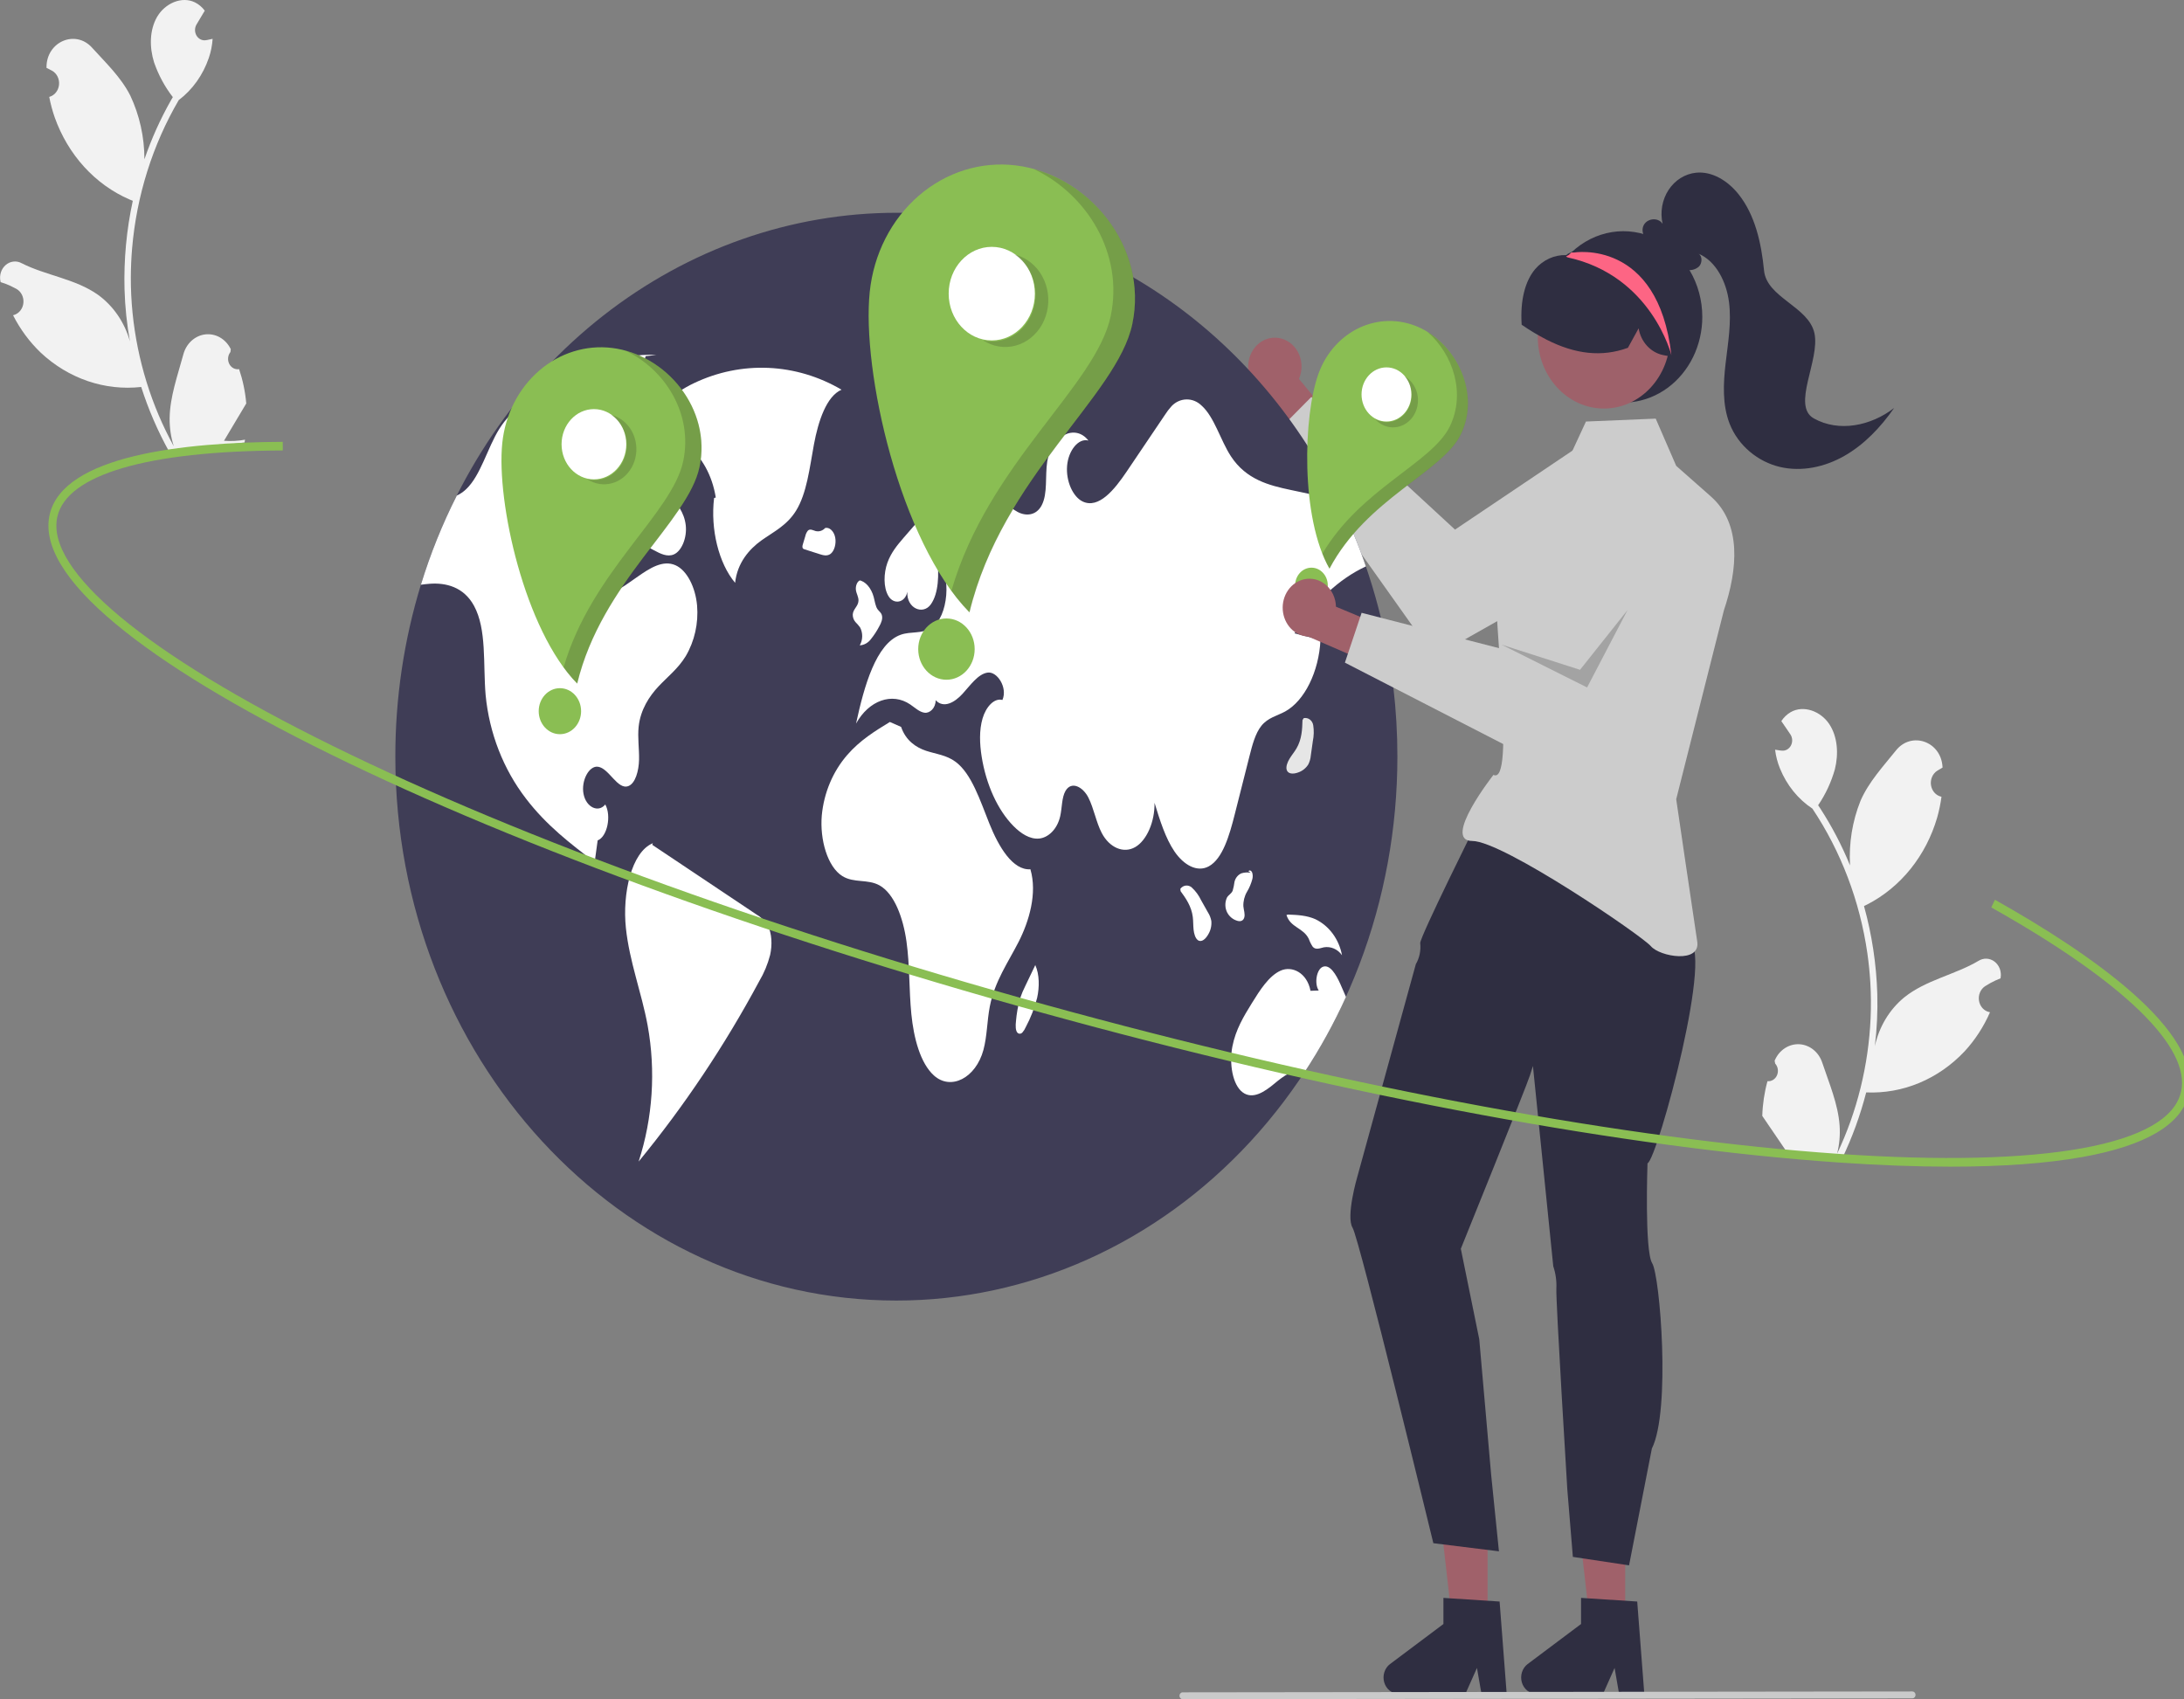 <svg width="365" height="284" viewBox="0 0 365 284" fill="none" xmlns="http://www.w3.org/2000/svg">
<rect x="0" y="0" width="365" height="284" fill="#808080" stroke="none"/>
<g clip-path="url(#clip0_1811_1699)">
<path d="M295.388 180.708C295.715 180.741 296.042 180.664 296.327 180.488C296.612 180.312 296.84 180.045 296.98 179.723C297.12 179.402 297.166 179.041 297.112 178.69C297.057 178.34 296.904 178.016 296.674 177.762C296.641 177.587 296.618 177.46 296.585 177.285C296.601 177.248 296.617 177.211 296.633 177.174C296.999 176.345 297.582 175.653 298.309 175.184C299.036 174.714 299.874 174.488 300.719 174.534C301.564 174.58 302.377 174.896 303.057 175.443C303.737 175.989 304.253 176.741 304.54 177.605C305.689 181.052 307.19 184.523 307.442 188.12C307.553 189.71 307.409 191.308 307.017 192.844C310.363 185.803 312.276 178.064 312.625 170.15C312.711 168.164 312.695 166.174 312.576 164.19C312.477 162.564 312.313 160.945 312.083 159.335C310.825 150.599 307.677 142.311 302.897 135.151C300.502 133.572 298.611 131.233 297.479 128.451C297.068 127.451 296.793 126.391 296.662 125.305C296.937 125.359 297.218 125.397 297.494 125.431C297.58 125.44 297.671 125.45 297.757 125.459L297.79 125.462C298.094 125.493 298.399 125.427 298.669 125.273C298.94 125.119 299.163 124.884 299.313 124.595C299.463 124.306 299.533 123.977 299.515 123.646C299.496 123.315 299.39 122.997 299.209 122.731C299.096 122.565 298.983 122.399 298.87 122.233C298.699 121.977 298.523 121.726 298.352 121.47C298.332 121.446 298.313 121.42 298.296 121.393C298.099 121.101 297.902 120.815 297.705 120.523C298.114 119.899 298.65 119.387 299.272 119.025C301.423 117.799 304.274 118.868 305.698 121.001C307.128 123.135 307.29 126.035 306.653 128.578C306.041 130.739 305.095 132.771 303.855 134.587C303.961 134.75 304.073 134.909 304.18 135.073C306.132 138.077 307.808 141.281 309.185 144.64C308.974 140.944 309.573 137.247 310.935 133.852C312.303 130.693 314.724 128.097 316.874 125.415C319.456 122.194 324.393 123.906 324.641 128.168C324.643 128.209 324.645 128.25 324.648 128.292C324.338 128.461 324.035 128.642 323.737 128.835C323.363 129.08 323.066 129.441 322.884 129.873C322.703 130.304 322.646 130.785 322.72 131.252C322.795 131.719 322.997 132.151 323.302 132.491C323.606 132.831 323.998 133.063 324.427 133.157L324.47 133.167C324.312 134.341 324.072 135.501 323.752 136.636C322.831 139.802 321.316 142.728 319.304 145.229C317.292 147.731 314.825 149.754 312.059 151.172C311.878 151.262 311.701 151.352 311.52 151.437C312.843 156.203 313.59 161.137 313.741 166.113C313.822 169.048 313.683 171.985 313.328 174.896L313.346 174.794C314.067 171.573 315.79 168.721 318.223 166.72C321.835 163.793 326.8 162.899 330.66 160.594C331.071 160.337 331.541 160.212 332.015 160.234C332.489 160.257 332.948 160.426 333.336 160.723C333.724 161.019 334.026 161.429 334.207 161.906C334.387 162.382 334.438 162.905 334.354 163.412C334.348 163.448 334.341 163.484 334.334 163.52C333.764 163.739 333.207 163.997 332.666 164.291C332.357 164.46 332.054 164.642 331.756 164.834C331.382 165.079 331.085 165.441 330.903 165.872C330.722 166.303 330.664 166.784 330.739 167.252C330.814 167.719 331.016 168.151 331.321 168.491C331.625 168.831 332.017 169.063 332.445 169.157L332.489 169.166C332.521 169.173 332.548 169.179 332.58 169.186C331.517 171.616 330.078 173.829 328.324 175.729C326.159 178.026 323.585 179.819 320.76 180.998C317.934 182.177 314.916 182.717 311.892 182.585L311.887 182.585C310.9 186.416 309.549 190.125 307.856 193.653L295.179 193.012C295.14 192.857 295.106 192.697 295.072 192.542C296.242 192.681 297.423 192.665 298.589 192.492C297.702 191.192 296.816 189.882 295.929 188.581C295.909 188.557 295.891 188.531 295.873 188.504C295.424 187.839 294.969 187.178 294.52 186.513L294.52 186.512C294.578 184.545 294.87 182.594 295.388 180.708L295.388 180.708Z" fill="#F2F2F2"/>
<path d="M39.959 61.697C39.635 61.752 39.304 61.697 39.01 61.541C38.715 61.384 38.472 61.133 38.314 60.821C38.156 60.51 38.09 60.153 38.124 59.799C38.159 59.446 38.293 59.112 38.508 58.844C38.531 58.666 38.547 58.538 38.57 58.361C38.552 58.325 38.533 58.289 38.515 58.253C38.103 57.451 37.482 56.799 36.73 56.379C35.977 55.959 35.128 55.79 34.287 55.893C33.447 55.995 32.653 56.365 32.005 56.956C31.358 57.547 30.886 58.333 30.648 59.214C29.698 62.732 28.397 66.297 28.35 69.904C28.33 71.498 28.564 73.083 29.044 74.59C25.303 67.787 22.953 60.191 22.154 52.315C21.955 50.339 21.859 48.352 21.864 46.364C21.87 44.734 21.942 43.108 22.08 41.485C22.838 32.681 25.508 24.198 29.872 16.732C32.172 14.994 33.927 12.533 34.899 9.68C35.252 8.654 35.466 7.578 35.535 6.486C35.263 6.558 34.985 6.615 34.711 6.667C34.626 6.682 34.536 6.698 34.45 6.713L34.418 6.718C34.117 6.769 33.808 6.724 33.529 6.588C33.251 6.453 33.014 6.233 32.848 5.955C32.682 5.677 32.593 5.353 32.593 5.021C32.593 4.69 32.681 4.365 32.846 4.087C32.95 3.914 33.053 3.741 33.156 3.568C33.312 3.301 33.474 3.038 33.63 2.771C33.649 2.746 33.666 2.719 33.681 2.691C33.861 2.386 34.042 2.087 34.222 1.783C33.778 1.188 33.214 0.712 32.573 0.393C30.355 -0.687 27.571 0.571 26.27 2.796C24.965 5.022 24.968 7.927 25.749 10.423C26.483 12.539 27.543 14.503 28.884 16.232C28.787 16.403 28.684 16.569 28.587 16.739C26.81 19.868 25.319 23.179 24.136 26.623C24.137 22.921 23.328 19.271 21.775 15.974C20.23 12.913 17.666 10.484 15.368 7.951C12.608 4.909 7.777 6.95 7.772 11.22C7.772 11.261 7.772 11.302 7.773 11.344C8.091 11.492 8.404 11.652 8.712 11.825C9.1 12.044 9.417 12.385 9.623 12.803C9.828 13.222 9.913 13.698 9.865 14.169C9.817 14.641 9.639 15.085 9.355 15.445C9.07 15.805 8.692 16.063 8.27 16.185L8.227 16.198C8.451 17.359 8.757 18.501 9.141 19.612C10.241 22.71 11.919 25.529 14.07 27.891C16.221 30.253 18.797 32.106 21.639 33.336C21.825 33.414 22.007 33.491 22.192 33.564C21.143 38.41 20.679 43.385 20.811 48.361C20.897 51.296 21.202 54.219 21.723 57.1L21.699 56.999C20.796 53.833 18.914 51.102 16.372 49.268C12.6 46.589 7.594 46.029 3.61 43.988C3.185 43.758 2.709 43.665 2.237 43.72C1.765 43.774 1.317 43.974 0.947 44.295C0.576 44.617 0.298 45.047 0.145 45.535C-0.008 46.023 -0.03 46.548 0.083 47.048C0.092 47.084 0.1 47.119 0.109 47.155C0.691 47.335 1.261 47.555 1.818 47.812C2.136 47.961 2.449 48.121 2.758 48.293C3.145 48.513 3.462 48.854 3.668 49.272C3.873 49.69 3.958 50.166 3.91 50.638C3.862 51.109 3.684 51.554 3.4 51.913C3.115 52.273 2.737 52.531 2.315 52.654L2.272 52.666C2.241 52.675 2.214 52.683 2.183 52.692C3.382 55.046 4.944 57.158 6.803 58.937C9.094 61.084 11.765 62.702 14.653 63.689C17.54 64.676 20.583 65.013 23.594 64.678L23.599 64.678C24.802 68.435 26.361 72.046 28.252 75.454L40.868 73.964C40.898 73.806 40.923 73.645 40.948 73.488C39.789 73.705 38.609 73.768 37.435 73.674C38.246 72.317 39.056 70.949 39.867 69.592C39.886 69.566 39.903 69.539 39.919 69.511C40.329 68.817 40.745 68.127 41.156 67.433L41.156 67.432C40.986 65.473 40.583 63.545 39.959 61.698L39.959 61.697Z" fill="#F2F2F2"/>
<path d="M214.265 56.622C214.89 56.808 215.469 57.141 215.962 57.597C216.455 58.053 216.85 58.62 217.119 59.26C217.389 59.9 217.525 60.595 217.52 61.298C217.515 62.002 217.368 62.695 217.089 63.33L223.859 71.501L220.288 77.179L210.877 65.493C209.926 64.914 209.203 63.976 208.847 62.858C208.49 61.739 208.524 60.517 208.941 59.423C209.359 58.33 210.132 57.441 211.113 56.924C212.094 56.408 213.216 56.3 214.265 56.622Z" fill="#A0616A"/>
<path d="M277.647 76.687C277.037 75.609 276.236 74.672 275.291 73.93C274.347 73.188 273.277 72.656 272.142 72.364C271.008 72.072 269.831 72.026 268.68 72.229C267.529 72.432 266.427 72.879 265.435 73.546L243.17 88.517L219.152 66.352L213.176 72.392L239.709 109.766L274.194 90.249C273.389 90.704 278.619 78.406 277.647 76.687Z" fill="#CCCCCC"/>
<path d="M233.538 126.468C233.54 138.406 231.376 150.229 227.169 161.259C222.962 172.289 216.794 182.312 209.018 190.753C201.242 199.195 192.011 205.891 181.85 210.459C171.69 215.026 160.801 217.376 149.804 217.374C103.56 217.374 66.07 176.673 66.07 126.468C66.062 116.702 67.504 106.999 70.341 97.731C75.91 79.632 86.578 63.892 100.838 52.735C115.098 41.579 132.227 35.571 149.804 35.562C164.963 35.556 179.839 40.02 192.844 48.476C205.848 56.932 216.494 69.064 223.644 83.575C225.416 87.156 226.963 90.863 228.272 94.671C228.454 95.201 228.63 95.731 228.803 96.267V96.272C229.57 98.625 230.246 101.023 230.831 103.464C232.634 110.975 233.544 118.706 233.538 126.468Z" fill="#3F3D56"/>
<path d="M140.644 65.135C136.881 62.925 132.703 61.678 128.429 61.488C124.155 61.298 119.897 62.171 115.98 64.039C112.532 65.668 108.9 68.591 107.75 73.869C112.403 70.888 118.426 75.598 119.623 83.154L119.343 83.238C118.711 88.471 120.123 94.169 122.856 97.415C123.215 94.044 125.256 91.75 127.264 90.317C129.272 88.883 131.493 87.842 133.026 85.379C134.843 82.459 135.305 78.191 136.026 74.297C136.748 70.404 138.118 66.219 140.644 65.135Z" fill="white"/>
<path d="M114.602 109.671C113.313 111.771 111.592 113.09 110.048 114.731C108.508 116.377 107.042 118.599 106.735 121.453C106.54 123.281 106.842 125.14 106.801 126.988C106.759 128.836 106.191 130.917 105.033 131.377C103.205 132.094 101.809 128.407 99.93 128.15C98.436 127.948 97.092 130.498 97.525 132.71C97.957 134.922 99.99 135.902 101.158 134.458C102.214 136.382 101.469 139.872 99.883 140.462C99.716 141.674 99.548 142.881 99.385 144.094C95.376 141.048 91.324 137.952 87.914 133.493C84.122 128.575 81.769 122.539 81.159 116.16C80.718 111.034 81.373 105.171 79.206 101.226C77.47 98.07 74.493 97.373 71.814 97.57C71.325 97.605 70.832 97.666 70.344 97.732C71.924 92.579 73.931 87.593 76.34 82.833C76.885 82.579 77.392 82.237 77.843 81.818C80.336 79.52 81.443 74.869 83.467 71.652C83.597 71.445 83.732 71.243 83.871 71.046C85.942 68.111 88.714 66.601 91.394 65.197C97.325 62.071 103.428 58.905 109.689 59.339L107.908 59.526C105.828 65.849 103.747 72.172 101.665 78.495C101.349 79.465 101.029 80.436 100.707 81.409C99.525 85.005 98.306 88.833 98.488 92.858C98.595 95.242 99.358 97.787 100.809 98.605C102.163 99.363 103.642 98.434 104.949 97.514C105.503 97.13 106.052 96.747 106.605 96.358C108.592 94.969 110.792 93.545 112.89 94.474C114.811 95.323 116.23 98.156 116.5 101.211C116.747 104.181 116.08 107.157 114.602 109.671Z" fill="white"/>
<path d="M126.414 152.839C120.613 148.961 114.811 145.083 109.01 141.206L109.108 140.93C105.501 142.422 104.004 149.383 104.6 155.075C105.196 160.767 107.217 165.856 108.238 171.403C109.615 178.993 109.096 186.845 106.733 194.144C114.362 184.851 121.113 174.752 126.885 163.997C127.692 162.641 128.306 161.162 128.708 159.609C129.077 157.956 129.02 155.969 128.282 154.644C127.807 153.883 127.165 153.263 126.414 152.839Z" fill="white"/>
<path d="M103.516 82.288C102.9 83.792 102.663 85.797 103.222 87.353C103.793 88.942 105 89.66 106.111 90.258L109.316 91.983C110.383 92.557 111.532 93.136 112.619 92.664C113.931 92.095 114.84 89.863 114.605 87.791C114.354 85.587 113.074 84.07 111.89 82.779C110.234 80.971 108.577 79.164 106.92 77.357L105.987 78.599C104.977 79.668 104.141 80.916 103.516 82.288Z" fill="white"/>
<path d="M216.357 105.857C217.799 106.226 219.241 106.595 220.683 106.963C220.432 112.251 218.018 117.145 214.78 118.918C213.431 119.655 211.928 119.928 210.812 121.306C209.802 122.559 209.291 124.508 208.821 126.372C207.997 129.624 207.174 132.877 206.351 136.129C205.467 139.634 204.332 143.528 202.034 144.79C200.061 145.876 197.805 144.548 196.289 142.321C194.772 140.094 193.846 137.099 192.949 134.18C193.004 137.361 191.641 140.483 189.711 141.589C187.776 142.695 185.422 141.695 184.129 139.225C183.198 137.452 182.812 135.114 181.9 133.316C180.989 131.518 179.077 130.488 178.081 132.175C177.425 133.296 177.509 135.013 177.183 136.437C176.676 138.649 175.141 140.038 173.62 140.159C172.103 140.281 170.624 139.331 169.354 138.043C166.735 135.377 164.805 131.144 164.056 126.443C163.725 124.347 163.632 122.064 164.205 120.099C164.777 118.135 166.158 116.62 167.531 116.993C168.433 114.923 166.651 112.175 165.047 112.418C163.437 112.66 162.176 114.534 160.855 115.973C159.539 117.413 157.697 118.458 156.371 117.029C156.38 118.357 155.385 119.236 154.524 119.125C153.668 119.019 152.905 118.271 152.119 117.741C149.081 115.685 145.225 117.049 143.066 120.938C144.415 114.706 146.393 107.554 150.537 106.09C152.231 105.489 154.077 105.984 155.678 104.943C158.511 103.1 159.083 96.136 156.636 93.262C156.948 95.979 156.887 99.151 155.566 101.009C154.245 102.868 151.472 101.656 151.64 98.908C151.258 100.802 149.36 101.09 148.486 99.635C147.607 98.181 147.681 95.802 148.304 94.065C148.928 92.328 149.988 91.08 151.016 89.883C153.226 87.313 155.468 84.712 158.027 83.096C160.59 81.48 163.549 80.934 166.116 82.54C167.47 83.388 168.661 84.803 170.043 85.55C171.424 86.303 173.178 86.207 174.095 84.449C175.123 82.49 174.639 79.581 175.02 77.131C175.704 72.803 179.691 70.778 181.9 73.636C180.249 73.177 178.542 75.298 178.337 77.868C178.128 80.439 179.323 83.035 180.923 83.813C183.612 85.106 186.245 81.853 188.278 78.843C190.399 75.692 192.524 72.542 194.651 69.394C194.991 68.858 195.372 68.355 195.791 67.889C196.457 67.184 197.345 66.78 198.276 66.76C199.206 66.739 200.109 67.103 200.801 67.778C202.95 69.682 203.96 73.586 205.723 76.273C208.281 80.177 212.11 81.126 215.673 81.883C218.329 82.444 220.987 83.008 223.646 83.575C225.419 87.156 226.966 90.863 228.275 94.671C223.772 96.747 219.618 100.63 216.357 105.857Z" fill="white"/>
<path d="M224.944 166.623C222.951 171.016 220.632 175.227 218.012 179.213C216.338 178.436 214.537 179.824 212.97 181.127C211.332 182.491 209.364 183.819 207.685 182.577C205.969 181.304 205.415 177.744 205.959 174.921C206.503 172.102 207.862 169.86 209.178 167.729C210.574 165.466 212.067 163.118 214.007 162.239C215.951 161.36 218.449 162.603 219.017 165.603L220.394 165.552C219.622 164.401 220.027 162.017 221.064 161.598C222.259 161.108 223.297 162.891 224.004 164.466C224.32 165.178 224.641 165.896 224.944 166.623Z" fill="white"/>
<path d="M172.207 145.291C169.248 145.493 166.903 141.537 165.345 137.646C163.788 133.754 162.366 129.304 159.696 127.324C158.17 126.192 156.43 126.037 154.775 125.488C153.12 124.94 151.387 123.805 150.596 121.494L148.719 120.67C146.239 122.184 143.727 123.725 141.591 126.188C139.194 128.952 137.702 132.494 137.343 136.269C136.984 140.349 138.309 144.898 140.783 146.431C142.739 147.642 145.015 146.879 146.996 147.987C149.47 149.373 150.94 153.396 151.496 157.369C152.052 161.342 151.911 165.471 152.309 169.488C152.707 173.506 153.803 177.687 156.073 179.746C158.912 182.323 163.079 180.182 164.353 175.491C164.978 173.191 164.957 170.595 165.424 168.206C166.247 164.001 168.469 160.88 170.231 157.43C171.992 153.98 173.379 149.295 172.207 145.291Z" fill="white"/>
<path d="M142.962 103.963C143.238 104.239 143.495 104.536 143.733 104.852C143.978 105.311 144.103 105.834 144.095 106.365C144.087 106.897 143.945 107.415 143.685 107.865C144.042 107.843 144.39 107.741 144.709 107.565C145.027 107.39 145.308 107.144 145.535 106.845C146.075 106.177 146.55 105.45 146.953 104.676C147.255 104.142 147.576 103.419 147.371 102.785C147.231 102.351 146.9 102.166 146.669 101.841C146.301 101.324 146.21 100.504 146.02 99.795C145.609 98.265 144.626 97.139 143.558 96.978L143.706 97.009C143.26 97.175 142.948 97.944 143.047 98.636C143.137 99.266 143.51 99.789 143.473 100.432C143.419 101.356 142.568 101.79 142.516 102.714C142.508 103.178 142.668 103.627 142.962 103.963Z" fill="white"/>
<path d="M137.891 88.257C137.895 88.255 137.899 88.255 137.904 88.254C137.995 88.164 138.079 88.066 138.156 87.962L137.891 88.257Z" fill="#E6E6E6"/>
<path d="M138.775 92.595C139.43 92.138 139.795 90.875 139.579 89.817C139.364 88.766 138.603 88.06 137.901 88.254C137.697 88.478 137.445 88.642 137.166 88.731C136.888 88.82 136.594 88.831 136.311 88.762C135.877 88.641 135.401 88.328 135.024 88.683C134.809 88.948 134.658 89.268 134.586 89.612C134.447 90.077 134.307 90.541 134.168 91.005C134.102 91.171 134.085 91.356 134.119 91.533C134.145 91.604 134.188 91.666 134.244 91.714C134.299 91.762 134.365 91.793 134.434 91.805C135.27 92.073 136.106 92.341 136.942 92.608C137.551 92.803 138.209 92.991 138.775 92.595Z" fill="white"/>
<path d="M201.875 152.492C201.489 151.805 201.102 151.118 200.716 150.431C200.336 149.636 199.818 148.929 199.188 148.349C199.05 148.224 198.89 148.129 198.718 148.071C198.545 148.014 198.364 147.994 198.184 148.014C198.005 148.033 197.831 148.091 197.672 148.185C197.514 148.279 197.374 148.406 197.262 148.559L197.309 148.951C198.189 150.151 199.121 151.483 199.345 153.263C199.433 153.965 199.402 154.692 199.479 155.397C199.556 156.101 199.776 156.832 200.195 157.136C200.803 157.578 201.518 156.927 201.951 156.133C202.338 155.481 202.512 154.707 202.444 153.934C202.347 153.416 202.154 152.925 201.875 152.492Z" fill="white"/>
<path d="M219.071 126.264C219.182 125.468 219.294 124.673 219.406 123.877C219.587 123.004 219.61 122.1 219.472 121.217C219.441 121.024 219.375 120.84 219.277 120.675C219.179 120.51 219.052 120.369 218.903 120.258C218.754 120.147 218.587 120.07 218.41 120.031C218.233 119.992 218.051 119.992 217.874 120.03L217.677 120.363C217.64 121.896 217.562 123.567 216.677 125.085C216.328 125.684 215.874 126.218 215.515 126.811C215.156 127.405 214.89 128.117 215.03 128.643C215.234 129.406 216.167 129.408 216.969 129.103C217.652 128.875 218.244 128.404 218.65 127.765C218.884 127.301 219.027 126.79 219.071 126.264Z" fill="#E6E6E6"/>
<path d="M207.938 153.385C208.127 152.796 207.854 152.119 207.797 151.468C207.769 150.626 207.975 149.795 208.387 149.082C208.796 148.409 209.106 147.67 209.306 146.894C209.39 146.54 209.375 146.167 209.262 145.822C209.134 145.51 208.824 145.368 208.647 145.615L209.027 145.881C208.513 145.781 207.986 145.809 207.484 145.962C207.197 146.081 206.941 146.273 206.738 146.522C206.534 146.772 206.389 147.07 206.314 147.393C206.251 147.897 206.149 148.394 206.008 148.878C205.781 149.384 205.342 149.553 205.066 149.997C204.878 150.391 204.783 150.829 204.789 151.273C204.796 151.716 204.904 152.151 205.105 152.538C205.451 153.171 206.002 153.641 206.65 153.857C207.114 154.038 207.726 154.048 207.938 153.385Z" fill="white"/>
<path d="M218.73 156.921C218.898 157.395 219.123 157.843 219.399 158.253C219.916 158.818 220.618 158.471 221.245 158.334C221.814 158.236 222.396 158.308 222.931 158.54C223.465 158.773 223.932 159.159 224.281 159.656C224.038 158.34 223.507 157.106 222.734 156.058C221.96 155.011 220.967 154.18 219.836 153.636C218.359 152.982 216.802 152.919 215.265 152.86L215 152.934C215.676 155.071 217.8 155.024 218.73 156.921Z" fill="white"/>
<path d="M173.016 161.293L173.02 161.302C173.045 161.248 173.071 161.194 173.097 161.141L173.016 161.293Z" fill="#E6E6E6"/>
<path d="M171.38 164.734C171.023 165.438 170.716 166.17 170.462 166.925C170.125 168.147 169.902 169.403 169.796 170.673C169.713 171.396 169.687 172.318 170.104 172.67C170.224 172.757 170.368 172.793 170.511 172.772C170.653 172.751 170.783 172.674 170.878 172.556C171.109 172.29 171.299 171.984 171.438 171.651C172.258 170.119 172.894 168.48 173.332 166.773C173.731 164.975 173.727 162.859 173.022 161.302C172.475 162.446 171.927 163.59 171.38 164.734Z" fill="white"/>
<path d="M155.583 73.062C155.843 73.338 156.172 73.525 156.529 73.601C156.886 73.677 157.255 73.637 157.592 73.488C158.289 73.157 158.928 72.698 159.482 72.132C159.941 71.764 160.33 71.303 160.628 70.775C160.793 70.46 160.898 70.112 160.938 69.752C160.978 69.392 160.953 69.027 160.863 68.678C160.604 67.856 159.947 67.581 159.367 67.394C158.44 67.096 157.512 66.797 156.584 66.498L157.255 65.841C156.565 65.439 155.801 66.186 155.369 67.11C155.093 67.714 154.9 68.359 154.797 69.023C154.566 70.474 154.792 72.202 155.583 73.062Z" fill="#E6E6E6"/>
<path d="M171.962 67.093C172.224 67.406 172.585 67.599 172.973 67.633C173.361 67.668 173.746 67.54 174.051 67.277C174.313 67.064 174.531 66.792 174.69 66.481C174.849 66.17 174.946 65.825 174.975 65.471C175.04 64.678 174.68 63.798 174.164 63.73L174.282 62.988C173.289 62.793 172.068 62.754 171.536 64.063C171.356 64.564 171.301 65.108 171.376 65.64C171.451 66.171 171.653 66.672 171.962 67.093Z" fill="#E6E6E6"/>
<path d="M169.773 27.647C163.954 26.934 158.111 28.761 153.532 32.725C148.952 36.688 146.011 42.465 145.354 48.783C143.987 61.941 150.372 90.512 162.013 102.339C167.494 79.679 186.701 66.238 189.242 54.158C191.958 41.249 181.893 29.131 169.773 27.647Z" fill="#8ABE53"/>
<path d="M165.749 56.897C169.726 56.897 172.951 53.396 172.951 49.078C172.951 44.76 169.726 41.259 165.749 41.259C161.771 41.259 158.547 44.76 158.547 49.078C158.547 53.396 161.771 56.897 165.749 56.897Z" fill="white"/>
<path d="M158.174 113.612C160.779 113.612 162.891 111.32 162.891 108.491C162.891 105.663 160.779 103.37 158.174 103.37C155.569 103.37 153.457 105.663 153.457 108.491C153.457 111.32 155.569 113.612 158.174 113.612Z" fill="#8ABE53"/>
<path opacity="0.2" d="M171.708 43.477C172.518 44.005 173.225 44.702 173.788 45.528C174.35 46.353 174.758 47.291 174.986 48.287C175.215 49.283 175.261 50.319 175.121 51.334C174.981 52.35 174.659 53.325 174.172 54.206C173.684 55.086 173.042 55.853 172.282 56.464C171.522 57.074 170.658 57.517 169.741 57.765C167.887 58.267 165.926 57.948 164.289 56.88C165.958 57.283 167.705 57.028 169.217 56.161C170.729 55.294 171.907 53.87 172.541 52.146C173.175 50.421 173.222 48.508 172.676 46.749C172.129 44.99 171.023 43.5 169.557 42.545C170.315 42.727 171.042 43.042 171.708 43.477Z" fill="#231F20"/>
<path opacity="0.2" d="M189.271 54.183C186.73 66.263 167.523 79.704 162.042 102.364C160.947 101.241 159.93 100.032 159 98.746C165.159 77.446 183.17 64.503 185.626 52.831C187.823 42.385 181.65 32.457 172.792 28.263C183.515 31.189 191.76 42.353 189.271 54.183Z" fill="#231F20"/>
<path d="M102.284 58.155C97.913 57.62 93.526 58.991 90.087 61.968C86.648 64.945 84.439 69.283 83.946 74.027C82.919 83.908 87.714 105.364 96.456 114.246C100.572 97.229 114.995 87.135 116.904 78.064C118.943 68.37 111.385 59.27 102.284 58.155Z" fill="#8ABE53"/>
<path d="M99.26 80.121C102.247 80.121 104.668 77.492 104.668 74.249C104.668 71.006 102.247 68.377 99.26 68.377C96.273 68.377 93.852 71.006 93.852 74.249C93.852 77.492 96.273 80.121 99.26 80.121Z" fill="white"/>
<path d="M93.574 122.712C95.53 122.712 97.116 120.99 97.116 118.866C97.116 116.742 95.53 115.021 93.574 115.021C91.617 115.021 90.031 116.742 90.031 118.866C90.031 120.99 91.617 122.712 93.574 122.712Z" fill="#8ABE53"/>
<path opacity="0.2" d="M103.735 70.042C104.344 70.44 104.875 70.963 105.297 71.583C105.72 72.203 106.026 72.907 106.197 73.655C106.369 74.403 106.404 75.181 106.299 75.943C106.194 76.706 105.951 77.439 105.585 78.1C105.22 78.76 104.737 79.337 104.167 79.795C103.596 80.254 102.947 80.586 102.258 80.772C101.569 80.959 100.853 80.996 100.15 80.882C99.448 80.768 98.773 80.505 98.164 80.108C99.418 80.411 100.73 80.219 101.865 79.568C103 78.916 103.885 77.848 104.361 76.553C104.837 75.258 104.873 73.821 104.462 72.5C104.051 71.179 103.221 70.06 102.12 69.343C102.69 69.48 103.235 69.716 103.735 70.042Z" fill="#231F20"/>
<path opacity="0.2" d="M116.924 78.082C115.015 87.154 100.592 97.248 96.476 114.265C95.654 113.422 94.89 112.513 94.191 111.548C98.817 95.552 112.342 85.833 114.186 77.068C115.837 69.223 111.201 61.767 104.549 58.618C112.601 60.815 118.793 69.199 116.924 78.082Z" fill="#231F20"/>
<path d="M271.611 270.859H265.673L262.848 245.993L271.612 245.993L271.611 270.859Z" fill="#A0616A"/>
<path d="M274.803 283.1H270.589L269.837 278.781L267.911 283.1H256.735C256.199 283.1 255.678 282.915 255.246 282.57C254.815 282.225 254.496 281.74 254.336 281.185C254.177 280.629 254.185 280.033 254.36 279.484C254.535 278.934 254.867 278.459 255.307 278.129L264.232 271.437V267.071L273.619 267.679L274.803 283.1Z" fill="#2F2E41"/>
<path d="M248.611 270.859H242.673L239.848 245.993L248.612 245.993L248.611 270.859Z" fill="#A0616A"/>
<path d="M251.803 283.1H247.589L246.837 278.781L244.911 283.1H233.735C233.199 283.1 232.678 282.915 232.246 282.57C231.815 282.225 231.496 281.74 231.336 281.185C231.177 280.629 231.185 280.033 231.36 279.484C231.535 278.934 231.867 278.459 232.307 278.129L241.232 271.437V267.071L250.619 267.679L251.803 283.1Z" fill="#2F2E41"/>
<path d="M226.049 205.206C227.185 207.056 239.548 257.929 239.548 257.929L250.509 259.286L249.208 246.486L247.219 223.835L244.14 208.715C244.14 208.715 255.015 181.845 255.703 179.705L256.191 178.169L259.589 211.646C259.993 212.841 260.169 214.113 260.106 215.384C260.004 217.475 261.936 248.935 261.936 248.935L262.864 260.217L272.256 261.633L276.067 242.112C279.248 235.771 277.425 213.237 276.123 211.14C274.822 209.042 275.339 194.435 275.339 194.435C277.001 193.8 286.909 157.121 281.953 157.337C282.271 155.382 282.521 153.636 282.521 153.636L273.919 146.104L252.39 140.028L246.958 137.197C246.958 137.197 237.258 156.671 237.354 157.639C237.488 158.866 237.229 160.105 236.621 161.149L226.827 196.736C226.827 196.736 224.901 203.337 226.049 205.206Z" fill="#2F2E41"/>
<path d="M280.135 77.863L276.71 69.969L265.053 70.455L261.251 78.668C261.251 78.668 250.385 92.759 250.033 97.34C249.591 103.103 253.267 131.344 249.591 129.514C249.591 129.514 240.924 140.558 246.052 140.558C251.181 140.558 274.379 156.368 275.902 158.146C277.424 159.924 284.219 161.077 283.649 157.365C283.079 153.654 280.135 133.579 280.135 133.579L288.105 102.014C290.399 95.199 291.113 87.555 285.928 82.977L280.135 77.863Z" fill="#CCCCCC"/>
<path d="M236.959 54.627C235.4 53.955 233.734 53.623 232.057 53.65C230.379 53.677 228.723 54.063 227.183 54.785C225.643 55.507 224.249 56.551 223.08 57.857C221.912 59.164 220.992 60.708 220.373 62.401C217.77 69.52 217.339 86.52 222.183 95.041C228.411 83.295 241.011 78.958 244.119 72.634C247.44 65.876 243.516 57.453 236.959 54.627Z" fill="#8ABE53"/>
<path d="M231.713 70.45C234.014 70.45 235.879 68.425 235.879 65.927C235.879 63.429 234.014 61.404 231.713 61.404C229.412 61.404 227.547 63.429 227.547 65.927C227.547 68.425 229.412 70.45 231.713 70.45Z" fill="white"/>
<path d="M219.178 100.805C220.685 100.805 221.907 99.479 221.907 97.843C221.907 96.207 220.685 94.88 219.178 94.88C217.671 94.88 216.449 96.207 216.449 97.843C216.449 99.479 217.671 100.805 219.178 100.805Z" fill="#8ABE53"/>
<path opacity="0.2" d="M235.824 63.782C236.587 64.649 237.002 65.808 236.978 67.007C236.954 68.205 236.493 69.344 235.696 70.174C234.899 71.003 233.831 71.455 232.727 71.43C231.623 71.406 230.573 70.906 229.809 70.041C230.684 70.541 231.695 70.687 232.66 70.452C233.625 70.217 234.482 69.617 235.077 68.759C235.672 67.901 235.966 66.841 235.907 65.769C235.847 64.697 235.439 63.682 234.754 62.908C235.151 63.135 235.513 63.43 235.824 63.782Z" fill="#231F20"/>
<path opacity="0.2" d="M244.133 72.653C241.025 78.977 228.424 83.314 222.196 95.06C221.742 94.252 221.343 93.41 221.004 92.538C227.42 81.664 239.284 77.408 242.287 71.298C244.974 65.829 242.917 59.27 238.559 55.469C244.135 58.87 247.176 66.46 244.133 72.653Z" fill="#231F20"/>
<path d="M217.95 96.823C218.585 96.681 219.24 96.692 219.87 96.854C220.5 97.017 221.09 97.328 221.597 97.764C222.105 98.201 222.518 98.754 222.808 99.383C223.097 100.012 223.256 100.702 223.274 101.405L232.725 105.343L231.921 112.163L218.646 106.397C217.556 106.35 216.52 105.871 215.734 105.051C214.948 104.23 214.467 103.125 214.381 101.945C214.295 100.765 214.611 99.592 215.269 98.648C215.927 97.703 216.881 97.054 217.95 96.823Z" fill="#A0616A"/>
<path d="M283.992 82.77C282.997 82.111 281.892 81.671 280.74 81.476C279.588 81.281 278.411 81.335 277.279 81.635C276.146 81.935 275.079 82.474 274.139 83.223C273.198 83.971 272.403 84.914 271.799 85.997L258.233 110.318L227.56 102.425L224.766 110.754L264.046 130.954L283.94 96.554C286.918 92.009 288.377 85.676 283.992 82.77Z" fill="#CCCCCC"/>
<path d="M284.496 52.963C284.496 55.307 283.967 57.615 282.954 59.686C281.941 61.756 280.476 63.525 278.686 64.836C276.897 66.148 274.838 66.963 272.691 67.21C270.544 67.456 268.374 67.126 266.371 66.25C264.368 65.373 262.595 63.976 261.206 62.181C259.817 60.387 258.854 58.249 258.404 55.957C257.953 53.664 258.028 51.286 258.621 49.033C259.214 46.779 260.308 44.717 261.807 43.029L261.87 42.961C261.976 42.84 262.081 42.72 262.192 42.606C262.193 42.606 262.193 42.605 262.194 42.605C262.195 42.605 262.195 42.605 262.196 42.604C262.196 42.603 262.197 42.603 262.197 42.602C262.197 42.601 262.197 42.601 262.197 42.6C262.334 42.462 262.472 42.325 262.614 42.193C264.52 40.379 266.868 39.2 269.375 38.796C271.883 38.393 274.444 38.783 276.753 39.919C279.062 41.055 281.02 42.89 282.393 45.203C283.766 47.517 284.496 50.211 284.496 52.963Z" fill="#2F2E41"/>
<path d="M268.057 68.285C274.166 68.285 279.119 62.909 279.119 56.276C279.119 49.644 274.166 44.268 268.057 44.268C261.948 44.268 256.996 49.644 256.996 56.276C256.996 62.909 261.948 68.285 268.057 68.285Z" fill="#9E616A"/>
<path d="M279.803 59.701L277.97 59.35C276.946 59.148 276.003 58.611 275.268 57.811C274.532 57.012 274.039 55.987 273.855 54.876L272.066 58.129L271.988 58.157C267.727 59.693 263.294 59.234 258.438 56.755C257.05 56.04 255.703 55.234 254.405 54.341L254.309 54.276L254.302 54.154C254.054 50.247 254.861 46.984 256.576 44.964C257.234 44.204 258.033 43.604 258.919 43.203C259.806 42.801 260.761 42.608 261.722 42.635C261.79 42.616 261.853 42.578 261.904 42.526C261.929 42.506 261.954 42.487 261.978 42.468V42.448L262.105 42.383C262.378 42.244 262.656 42.11 262.935 41.988C265.123 41.069 267.507 40.838 269.811 41.323C272.115 41.807 274.246 42.988 275.96 44.729C279.367 48.261 280.93 54.187 279.849 59.477L279.803 59.701Z" fill="#2F2E41"/>
<path d="M303.133 69.933C299.369 67.823 304.21 60.168 303.237 55.692C302.264 51.216 295.259 49.777 294.813 45.203C294.366 40.63 293.317 35.913 290.537 32.443C288.761 30.226 286.144 28.589 283.449 28.867C282.537 28.961 281.655 29.267 280.862 29.764C280.069 30.262 279.384 30.939 278.854 31.75C278.324 32.561 277.961 33.486 277.79 34.463C277.619 35.44 277.644 36.445 277.863 37.41C277.096 36.23 275.111 36.486 274.619 37.828C274.182 39.022 275.147 40.468 276.283 40.573C277.77 42.566 279.472 44.681 281.8 45.083C282.171 45.175 282.557 45.175 282.928 45.082C283.299 44.989 283.645 44.806 283.942 44.546C284.489 43.975 284.532 42.833 283.882 42.406C286.809 43.669 288.524 47.103 288.958 50.489C289.393 53.875 288.792 57.301 288.396 60.693C288 64.084 287.83 67.652 289.055 70.801C290.502 74.522 293.834 77.189 297.47 78.044C301.106 78.9 304.978 78.064 308.27 76.18C311.561 74.297 314.305 71.422 316.548 68.199C312.685 71.176 307.342 72.291 303.133 69.933Z" fill="#2F2E41"/>
<path d="M279.33 59.367C279.33 59.367 276.054 46.089 262.008 43.024C261.992 43.018 261.939 42.995 261.87 42.961C261.828 42.932 261.775 42.904 261.723 42.875C261.881 42.778 262.034 42.692 262.192 42.606L262.194 42.605L262.196 42.604L262.197 42.602L262.198 42.6C262.335 42.463 262.472 42.325 262.614 42.193L263.015 42.211C263.015 42.211 277.109 39.788 279.33 59.367Z" fill="#FD6584"/>
<path opacity="0.2" d="M271.994 101.974L264.061 111.952L250.953 107.75L265.243 114.899L271.994 101.974Z" fill="black"/>
<path d="M319.611 283.853L197.642 284C197.503 284 197.369 283.939 197.271 283.832C197.172 283.725 197.117 283.58 197.117 283.428C197.117 283.277 197.172 283.132 197.271 283.025C197.369 282.917 197.503 282.857 197.642 282.857L319.611 282.709C319.751 282.709 319.885 282.769 319.983 282.876C320.082 282.984 320.138 283.129 320.138 283.281C320.138 283.432 320.082 283.578 319.983 283.685C319.885 283.792 319.751 283.853 319.611 283.853Z" fill="#CACACA"/>
<path d="M325.964 194.996C320.253 194.996 313.993 194.762 307.185 194.293C271.971 191.866 226.357 183.425 178.747 170.527C131.138 157.629 87.219 141.814 55.082 125.996C39.428 118.29 27.413 110.996 19.372 104.316C10.858 97.244 7.135 91.08 8.303 85.995C10.58 76.089 30.742 73.922 47.255 73.848L47.261 75.289C24.584 75.39 11.206 79.316 9.591 86.344C7.533 95.295 24.314 109.269 55.63 124.684C87.696 140.467 131.534 156.252 179.069 169.13C226.603 182.007 272.133 190.433 307.27 192.855C341.584 195.222 362.445 191.445 364.503 182.494C366.211 175.062 354.95 164.114 332.793 151.666L333.403 150.386C349.502 159.431 368.189 172.404 365.79 182.843C364.622 187.927 358.667 191.469 348.091 193.37C342.063 194.453 334.658 194.996 325.964 194.996Z" fill="#8ABE53"/>
</g>
<defs>
<clipPath id="clip0_1811_1699">
<rect width="365" height="284" fill="white"/>
</clipPath>
</defs>
</svg>
